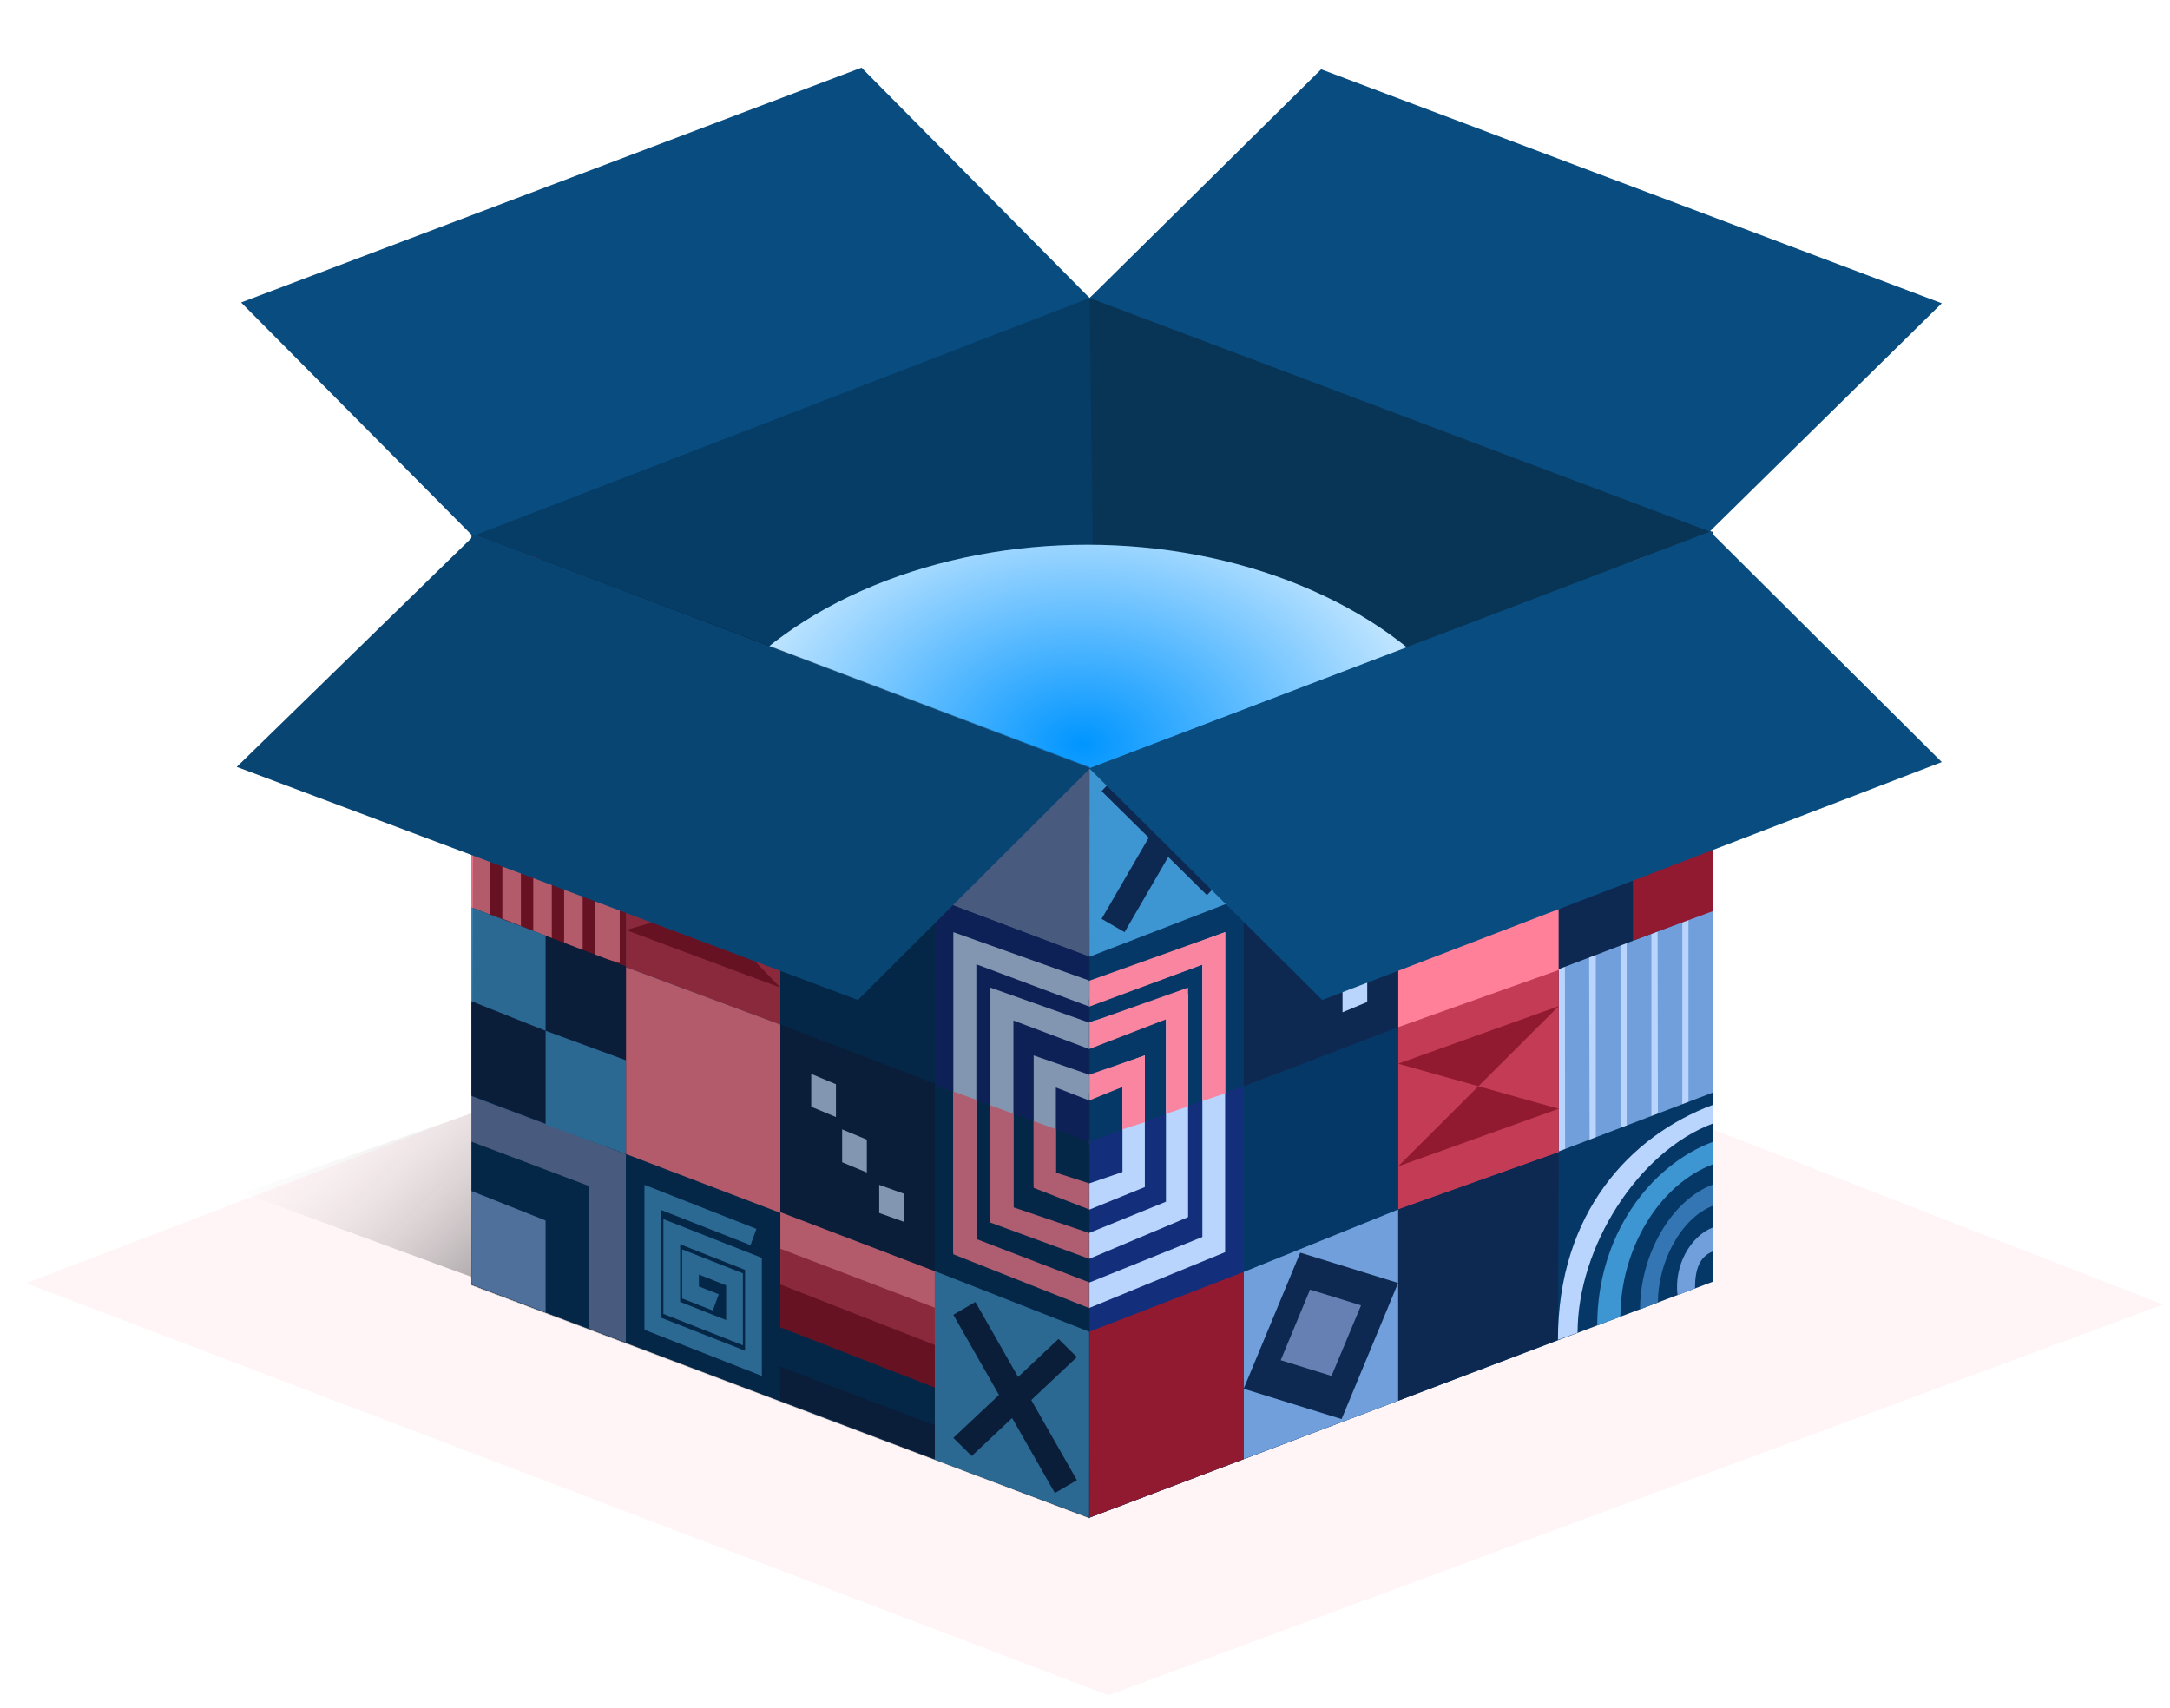 <svg width="470" height="370" fill="none" xmlns="http://www.w3.org/2000/svg"><g clip-path="url(#clip0)"><g filter="url(#filter0_d)"><path d="M238.077 365.225l228.462-84.637-235.385-91.576-227.539 86.95 234.462 89.263z" fill="#FFF5F7"/></g><g filter="url(#filter1_f)"><path d="M257.784 221.122l-151.403 57.049-53.842-19.783 151.846-52.725 53.399 15.459z" fill="url(#paint0_linear)"/></g><g clip-path="url(#clip1)"><path d="M235.919 328.755l-133.756-50.492-.047-161.787 133.803 50.492v161.787z" fill="#053866"/><path d="M371.07 277.464l-135.149-50.529-.613-161.808 2.308-1.914 133.446 52.094.008 162.157z" fill="#083556"/><path d="M235.921 328.754l135.094-51.332.047-162.282-135.095 50.916-.046 162.698z" fill="#054270"/><path d="M102.162 278.021l135.914-54.783-2.083-158.684-1.609-1.342-132.268 52.146.046 162.663z" fill="#063D66"/><g filter="url(#filter2_f)"><ellipse cx="235.5" cy="184" rx="92.5" ry="66" fill="url(#paint1_radial)"/></g><path d="M235.923 328.757l-133.756-50.495-.046-161.786 133.802 50.492v161.789z" fill="#053866"/><path d="M135.571 169.879l-33.405-12.717-.046-40.686 33.451 12.993v40.41z" fill="#053866"/><path d="M111.012 155.186a21.981 21.981 0 01-8.803-1.598l-.092-4.291c6.797 2.602 13.32 2.1 18.338-1.37 5.975-4.108 9.761-10.91 9.761-20.771l4.014 1.598c0 11.23-3.33 17.53-10.4 22.415a23.641 23.641 0 01-12.818 4.017z" fill="#FF8098"/><path d="M169.021 181.895l-33.451-12.784v-40.62l33.451 12.784v40.62z" fill="#0E2951"/><path d="M202.47 195.245l-33.451-12.783v-40.62l33.451 12.737v40.666z" fill="#FF8098"/><path d="M235.92 207.257l-33.451-12.627v-40.772l33.678 12.528-.227 40.871z" fill="#6780B3"/><path d="M135.568 209.932l-33.451-12.737v-40.667l33.451 12.784v40.62z" fill="#911A31"/><path d="M169.021 221.948l-33.451-12.464v-39.605l33.451 12.464v39.605z" fill="#C43B55"/><path d="M202.47 235.298l-33.451-12.784v-40.62l33.451 12.784v40.62z" fill="#053866"/><path d="M235.92 247.314l-33.451-12.326.044-40.349 33.407 12.585v40.09z" fill="#132F7C"/><path d="M169.021 263.335l-33.451-12.737v-41.107l33.451 12.445v41.399z" fill="#FF8098"/><path d="M202.473 275.35l-33.451-12.783v-40.62l33.451 12.783v40.62z" fill="#0E2951"/><path d="M235.925 288.702l-33.45-12.642v-40.762l33.45 12.642v40.762z" fill="#053866"/><path d="M135.568 290.828l-33.451-12.59v-40.814l33.451 12.561v40.843z" fill="#6780B3"/><path d="M169.021 303.388l-33.451-12.749v-40.655l33.451 12.748v40.656z" fill="#053866"/><path d="M202.47 315.985l-33.451-12.784v-40.62l33.451 12.784v40.62z" fill="#FF8098"/><path d="M235.92 328.755l-33.451-12.571v-40.833l33.451 13.122v40.282z" fill="#3D95D1"/><path d="M109.034 147.181a16.997 16.997 0 01-6.917-1.36v-4.924c4.861 1.876 10.889 1.22 13.88-.75 5-3.329 7.431-8.487 7.431-15.661l4.112 1.641c0 8.815-3.131 14.208-8.739 18.1a17.49 17.49 0 01-9.767 2.954z" fill="#D6516B"/><path d="M106.643 137.835a10.851 10.851 0 01-4.526-.89v-5.192c2.923 1.187 7.448.89 9.947-1.73 2.592-2.719 3.3-4.944 3.3-9.542l4.148 1.73c0 6.329-2.074 10.63-5.987 13.448a11.899 11.899 0 01-6.882 2.176z" fill="#C43B55"/><path d="M104.248 128.475a3.751 3.751 0 01-2.131-.438v-5.113c.711.292 3.018.487 3.906 0 1.553-.877 1.553-2.581.799-5.114l4.66 1.705c0 3.555-1.154 6.038-3.329 7.694a6.82 6.82 0 01-3.905 1.266z" fill="#A62E41"/><path d="M235.401 282.026l-28.919-10.671v-69.434l29.437 10.488v5.634l-24.453-9.16v60.066l23.521 9.676.414 3.401z" fill="#B9D5FD"/><path d="M235.919 283.361l-29.437-11.659v-35.258l4.984 1.797v30.149l24.453 9.391v5.58z" fill="#F985A0"/><path d="M235.374 271.271l-20.862-6.579v-50.755l21.409 7.587v5.725l-16.425-6.191v41.289l16.425 5.725-.547 3.199z" fill="#B9D5FD"/><path d="M235.374 260.047l-11.493-3.096v-28.329l12.042 4.178v5.586l-7.234-2.816v18.8l7.234 3.134-.549 2.543z" fill="#B9D5FD"/><path d="M235.923 262l-12.042-4.685v-14.456l4.808 1.742v9.407l7.234 2.342V262z" fill="#F985A0"/><path d="M235.921 272.681l-21.409-7.846v-25.41l4.984 1.85v20.25l16.425 5.578v5.578z" fill="#F985A0"/><path d="M127.54 287.83l-25.423-9.592v-30.925l25.423 9.591v30.926z" fill="#053866"/><path d="M118.174 284.286l-16.057-6.048v-20.244l16.057 6.386v19.906z" fill="#709FDC"/><path d="M202.47 168.809l-12.236 21.096-21.215-22.963 12.236-21.095 21.215 22.962z" fill="#C43B55"/><path d="M194.444 168.325l-6.399 10.9-10.996-11.844 6.351-10.853 11.044 11.797z" fill="#911A31"/><path d="M202.47 315.89l-33.451-12.823v-32.57l33.451 12.777v32.616z" fill="#C43B55"/><path d="M202.47 315.62l-33.451-13.16v-24.222l33.451 13.112v24.27z" fill="#911A31"/><path d="M202.47 315.563l-33.451-13.093v-14.943l33.451 13.046v14.99z" fill="#053866"/><path d="M202.47 316.068l-33.451-12.766v-7.261l33.451 12.719v7.308z" fill="#0E2951"/><path d="M135.57 179.225l33.451 12.474-33.451 9.763 33.451 12.475-33.451-34.712z" fill="#911A31"/><path d="M106.131 199.251l-4.014-1.639v-41.084l4.014 1.64v41.083zm6.69 1.335l-4.013-1.587v-39.801l4.013 1.632v39.756zm21.408 8.01l-5.351-1.589v-39.799l5.351 1.588v39.8zm-8.028-2.67l-4.013-1.589v-39.799l4.013 1.588v39.8zm-6.688-2.67l-4.014-1.588v-39.8l4.014 1.589v39.799z" fill="#FF8098"/><path d="M135.568 249.985l-33.451-12.784v-40.62l33.451 12.737v40.667z" fill="#0E2951"/><path d="M135.568 249.984l-17.394-6.386v-20.316l17.394 6.387v20.315zm-17.394-26.701l-16.057-6.398v-20.304l16.057 6.059v20.643z" fill="#3D95D1"/><path fill-rule="evenodd" clip-rule="evenodd" d="M139.583 256.66l24.252 9.538-1.287 3.52-19.335-7.604v23.336l18.164 7.144v-17.516l-14.062-5.537v12.473l9.959 3.931v-7.522l-5.9-2.327v2.571l4.3 1.694-1.288 3.52-6.641-2.615v-10.629l13.158 5.189v15.579l-17.217-6.794v-20.527l21.32 8.396v25.568l-25.423-9.998v-31.39z" fill="#3D95D1"/><path fill-rule="evenodd" clip-rule="evenodd" d="M233.242 293.976l-22.78 21.427-3.98-3.938 22.78-21.428 3.98 3.939z" fill="#0E2951"/><path fill-rule="evenodd" clip-rule="evenodd" d="M211.251 282.026l21.991 38.606-4.768 2.782-21.992-38.606 4.769-2.782z" fill="#0E2951"/><path d="M181.06 241.974l-5.352-2.235v-7.111l5.352 2.235v7.111zm6.689 12.015l-5.351-2.223v-7.122l5.351 2.222v7.123zm8.029 10.682l-5.351-1.916v-6.095l5.351 1.916v6.095z" fill="#B9D5FD"/><path d="M236.147 166.386l134.913-51.245v162.467l-135.141 51.147.228-162.369z" fill="#053866"/><path d="M337.611 209.353l33.45-12.772v40.631l-33.45 12.772v-40.631z" fill="#B9D5FD"/><path d="M302.822 222.396l34.789-12.464v39.65L302.822 262v-39.604z" fill="#C43B55"/><path d="M269.375 234.73l33.45-12.783v40.62l-33.45 12.783v-40.62z" fill="#053866"/><path d="M235.921 247.288l33.451-12.025v40.515l-33.451 12.924v-41.414z" fill="#132F7C"/><path d="M302.822 181.328l34.788-12.784v41.577l-34.788 12.385v-41.178z" fill="#FF8098"/><path d="M269.375 194.679l33.45-12.784v40.62l-33.45 12.784v-40.62z" fill="#0E2951"/><path d="M235.921 206.834l33.451-12.924v40.48l-33.451 12.924v-40.48z" fill="#053866"/><path d="M302.826 261.983l34.842-12.406-.232 40.659-34.61 13.192v-41.445z" fill="#0E2951"/><path d="M269.375 275.529l33.45-13.528v41.433l-33.45 12.621v-40.526z" fill="#709FDC"/><path d="M235.921 288.475l33.451-12.946v40.55l-33.451 12.673v-40.277z" fill="#911A31"/><path d="M337.609 127.96l33.451-12.819v40.631l-33.451 12.773V127.96z" fill="#C43B55"/><path d="M302.819 141.276l34.788-12.784v40.62l-34.788 12.784v-40.62z" fill="#053866"/><path d="M269.368 154.306l33.451-12.464v39.605l-33.451 12.464v-39.605z" fill="#FF8098"/><path d="M236.103 166.367l33.268-12.509v40.48l-33.451 12.924.183-40.895z" fill="#3D95D1"/><path d="M235.915 283.326v-5.496l24.506-9.878v-59.034l-24.103 8.825-1.738-4.481 30.774-11.34v69.322l-29.439 12.082z" fill="#B9D5FD"/><path d="M265.357 236.862l-4.931 1.638v-29.543l-24.506 9.093v-5.607l29.437-10.521v34.94z" fill="#F985A0"/><path d="M235.92 272.681v-5.613l16.615-6.754v-39.702l-16.615 6.434v-5.613l21.408-6.16v48.373l-21.408 9.035z" fill="#B9D5FD"/><path d="M235.915 262.039v-5.692l7.2-2.467v-18.473l-6.828 2.498-1.707-4.373 13.38-4.908v28.514l-12.045 4.901z" fill="#B9D5FD"/><path d="M247.962 243.074l-4.856 1.571v-9.2l-7.186 2.929v-5.582l12.042-4.168v14.45z" fill="#F985A0"/><path d="M257.328 239.673l-4.793 1.602v-20.464l-16.615 6.423v-5.711l21.408-7.586v25.736z" fill="#F985A0"/><path d="M353.664 121.562l17.394-6.421v20.327l-17.394 6.375v-20.281z" fill="#FF8098"/><path d="M269.368 300.827l12.244-29.481 21.207 6.567-12.244 29.481-21.207-6.567z" fill="#0E2951"/><path d="M277.396 294.642l6.346-15.285 11.048 3.407-6.394 15.284-11-3.406z" fill="#6780B3"/><path d="M269.368 154.289l33.451-12.447v31.657L269.368 185.9v-31.611z" fill="#C43B55"/><path d="M269.368 154.533l33.451-12.691v23.404l-33.451 12.644v-23.357z" fill="#911A31"/><path d="M269.368 154.312l33.451-12.47v14.277l-33.451 12.425v-14.232z" fill="#053866"/><path d="M269.368 154.578l33.451-12.736v7.291l-33.451 12.736v-7.291z" fill="#0E2951"/><path d="M337.607 240.181l-34.788 12.475 34.788-34.713-34.788 12.475" fill="#911A31"/><path d="M371.057 237.697l-5.352 1.607v-41.069l5.352-1.653v41.115zm-6.69 1.78l-5.282 1.993-.07-40.63 5.352-1.588v40.225zm-20.072 7.585l-5.313 2.148-.038-40.359 5.251-1.589.1 39.8zm6.693-2.671l-5.351 2.497V206.18l5.351-1.588v39.799zm6.689-2.67l-5.351 3.434V203.51l5.351-1.588v39.799z" fill="#709FDC"/><path d="M337.609 169.312l33.451-12.783v40.62l-33.451 12.783v-40.62z" fill="#0E2951"/><path d="M337.609 249.418l33.451-12.784v40.62l-33.451 12.784v-40.62z" fill="#053866"/><path d="M337.609 169.271l16.057-6.067v19.3l-16.057 6.067v-19.3z" fill="#911A31"/><path d="M341.688 288.688l-4.252 1.548c0-27.364 15.526-44.183 33.624-50.932v4.041c-16.33 6.106-29.372 26.84-29.372 45.343z" fill="#B9D5FD"/><path d="M350.967 285.204l-5.026 1.935c0-19.539 11.426-34.719 25.118-39.824v4.873c-11.963 4.502-20.092 18.675-20.092 33.016z" fill="#3D95D1"/><path d="M359.085 282.108l-3.866 1.548c0-11.862 6.709-23.664 15.838-27.092v4.607c-7.111 2.707-11.972 12.412-11.972 20.937z" fill="#3376B3"/><path d="M367.121 279.086l-3.783 1.474c-.814-6.425 2.802-12.825 7.732-14.707l-.014 5.202c-3.075 1.147-3.935 4.13-3.935 8.031z" fill="#709FDC"/><path fill-rule="evenodd" clip-rule="evenodd" d="M333.593 133.832v32.104l-24.187 9.284-1.346-3.602 21.733-8.342v-23.867l-19.16 7.354v17.92l14.863-5.675v-12.761l-10.567 4.034v7.647l6.225-2.387v-2.583L318 154.171l-1.349-3.6 8.303-3.193v10.824l-13.825 5.301v-15.886l18.168-6.936v20.992l-22.464 8.576v-26.145l26.76-10.272z" fill="#F985A0"/><path fill-rule="evenodd" clip-rule="evenodd" d="M238.594 199.038l23.123-39.839 4.976 2.884-23.123 39.839-4.976-2.884z" fill="#0E2951"/><path fill-rule="evenodd" clip-rule="evenodd" d="M261.409 193.911l-22.815-22.534 3.946-4.168 22.815 22.535-3.946 4.167z" fill="#0E2951"/><path d="M290.778 212.167l5.351-2.235v7.111l-5.351 2.235v-7.111z" fill="#B9D5FD"/><path d="M284.089 206.497l5.351-1.905v6.105l-5.351 1.905v-6.105zm-8.032-6.665l5.352-1.916v6.095l-5.352 1.916v-6.095z" fill="#911A31"/><path d="M345.637 125.099l25.423-9.958v31.525l-25.423 9.863v-31.43z" fill="#053866"/><path d="M353.664 182.952l17.394-6.397v20.794l-17.385 6.404-.009-20.801z" fill="#911A31"/><path opacity=".3" d="M102.661 115.647L236 166.145v162.784L102.065 278.43l.596-162.783z" fill="#000"/><path d="M420.569 65.694l-50.271 49.447L236 64.554l50.145-49.545 134.424 50.685z" fill="#084C80"/><path d="M236.147 166.386l-50.329 50.221-134.545-50.48 51.649-50.363 133.225 50.622z" fill="#094573"/><path d="M235.999 64.554L186.596 14.65 52.219 65.523l50.178 50.594 133.602-51.563zm184.57 100.527l-50.183-49.941-134.465 51.293 50.459 50.174 134.189-51.526z" fill="#084C80"/></g></g><defs><filter id="filter0_d" x="1.615" y="187.012" width="470.923" height="184.213" filterUnits="userSpaceOnUse" color-interpolation-filters="sRGB"><feFlood flood-opacity="0" result="BackgroundImageFix"/><feColorMatrix in="SourceAlpha" values="0 0 0 0 0 0 0 0 0 0 0 0 0 0 0 0 0 0 127 0"/><feOffset dx="2" dy="2"/><feGaussianBlur stdDeviation="2"/><feColorMatrix values="0 0 0 0 0 0 0 0 0 0 0 0 0 0 0 0 0 0 0.1 0"/><feBlend in2="BackgroundImageFix" result="effect1_dropShadow"/><feBlend in="SourceGraphic" in2="effect1_dropShadow" result="shape"/></filter><filter id="filter1_f" x="47.539" y="200.663" width="215.245" height="82.508" filterUnits="userSpaceOnUse" color-interpolation-filters="sRGB"><feFlood flood-opacity="0" result="BackgroundImageFix"/><feBlend in="SourceGraphic" in2="BackgroundImageFix" result="shape"/><feGaussianBlur stdDeviation="2.5" result="effect1_foregroundBlur"/></filter><filter id="filter2_f" x="63" y="38" width="345" height="292" filterUnits="userSpaceOnUse" color-interpolation-filters="sRGB"><feFlood flood-opacity="0" result="BackgroundImageFix"/><feBlend in="SourceGraphic" in2="BackgroundImageFix" result="shape"/><feGaussianBlur stdDeviation="40" result="effect1_foregroundBlur"/></filter><clipPath id="clip0"><path fill="#fff" d="M0 0h470v370H0z"/></clipPath><clipPath id="clip1"><path fill="#fff" transform="translate(-12.822 14.65)" d="M0 0h433.389v314.279H0z"/></clipPath><radialGradient id="paint1_radial" cx="0" cy="0" r="1" gradientUnits="userSpaceOnUse" gradientTransform="scale(73.362 52.345) rotate(90 .058 3.138)"><stop stop-color="#0095FF"/><stop offset="1" stop-color="#BCE3FF"/></radialGradient><linearGradient id="paint0_linear" x1="226.539" y1="222.313" x2="156.904" y2="148.329" gradientUnits="userSpaceOnUse"><stop/><stop offset=".978" stop-color="#FEF4F7" stop-opacity="0"/></linearGradient></defs></svg>